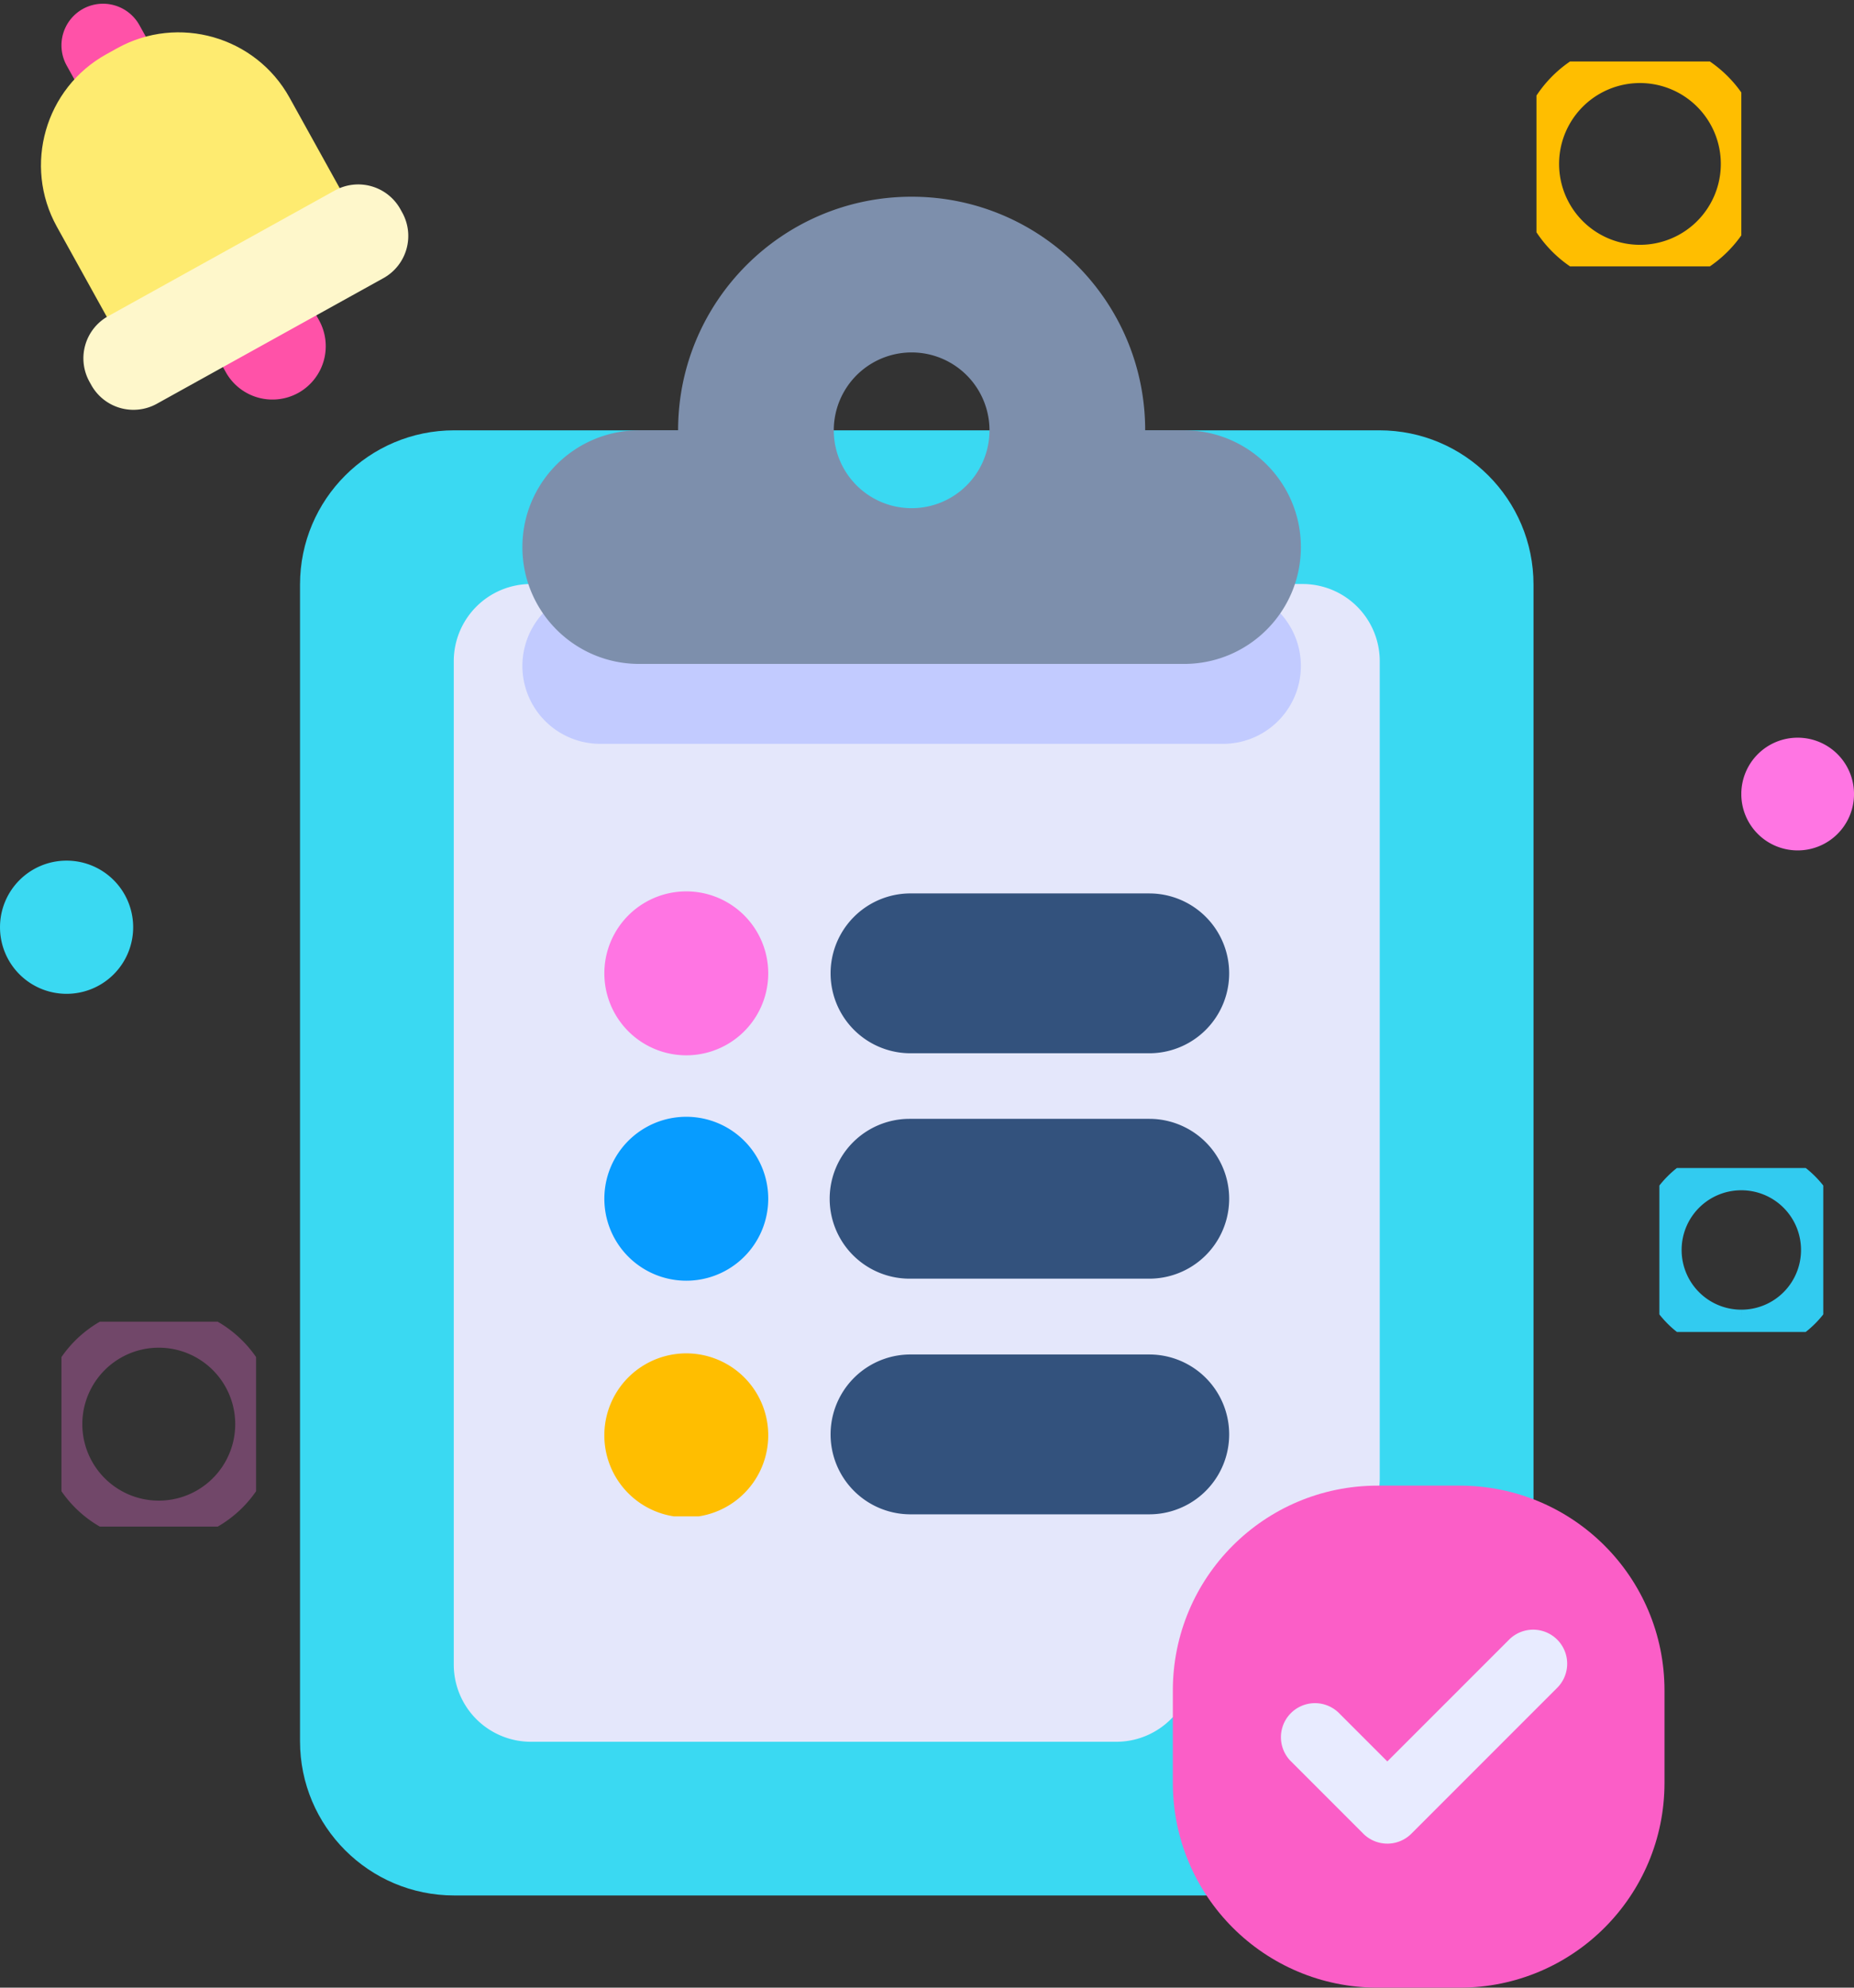 <svg width="181" height="194" xmlns="http://www.w3.org/2000/svg" viewBox="100 182 181 194">
    <rect x="100" y="182" width="181" height="194" fill="#333333" stroke="none"/>
    <svg width="121" height="166" xmlns="http://www.w3.org/2000/svg"
         viewBox="129 201 121 166" x="129" y="201">
        <svg width="121" height="143" xmlns="http://www.w3.org/2000/svg"
             viewBox="0.29 0 120.42 143" fill="#3ad9f2" x="129" y="224">
            <svg xmlns="http://www.w3.org/2000/svg"
                 width="121" height="143" viewBox="0.379 0.255 119.956 142.449">
                <path paint-order="stroke fill markers" fill-rule="evenodd"
                      d="M15.374.255h89.967c8.282 0 14.995 6.713 14.995 14.995v112.46c0 8.28-6.713 14.994-14.995 14.994H15.374c-8.281 0-14.995-6.713-14.995-14.995V15.25C.38 6.97 7.093.255 15.374.255z"/>
            </svg>
        </svg>
        <svg width="91" height="114" xmlns="http://www.w3.org/2000/svg"
             viewBox="0 0.125 91 113.75" fill="none" x="151" y="246">
            <svg xmlns="http://www.w3.org/2000/svg"
                 width="91" height="114" viewBox="0.871 0.748 89.967 112.459">
                <path paint-order="stroke fill markers"
                      d="M83.341.748H8.368A7.498 7.498 0 0 0 .871 8.245v97.464a7.497 7.497 0 0 0 7.497 7.498h61.266c3.975 0 7.79-1.58 10.602-4.391l6.21-6.211a14.995 14.995 0 0 0 4.392-10.603V8.245A7.497 7.497 0 0 0 83.341.748z"/>
            </svg>
        </svg>
        <svg width="91" height="113" xmlns="http://www.w3.org/2000/svg"
             viewBox="0.3 0 90.399 113" fill="#e4e7fb" x="144" y="239">
            <svg xmlns="http://www.w3.org/2000/svg"
                 width="91" height="113" viewBox="0.374 0.25 89.967 112.459">
                <path paint-order="stroke fill markers" fill-rule="evenodd"
                      d="M88.145 92.414l-18.1 18.1a7.497 7.497 0 0 1-5.3 2.195H7.87a7.497 7.497 0 0 1-7.497-7.496V7.748A7.497 7.497 0 0 1 7.871.25h74.974a7.497 7.497 0 0 1 7.496 7.498v79.364c0 1.988-.79 3.896-2.196 5.302z"/>
            </svg>
        </svg>
        <svg width="76" height="16" xmlns="http://www.w3.org/2000/svg"
             viewBox="0 0.4 76 15.2" fill="#c2cbff" x="151" y="239">
            <svg xmlns="http://www.w3.org/2000/svg"
                 width="76" height="16" viewBox="0.871 0.25 74.972 14.995">
                <path paint-order="stroke fill markers" fill-rule="evenodd"
                      d="M8.368.25h59.98a7.497 7.497 0 0 1 7.495 7.498 7.497 7.497 0 0 1-7.496 7.497H8.368a7.497 7.497 0 1 1 0-14.995z"/>
            </svg>
        </svg>
        <svg width="16" height="16" xmlns="http://www.w3.org/2000/svg"
             fill="#ff75e3" x="159" y="269">
            <svg xmlns="http://www.w3.org/2000/svg"
                 width="16" height="16" viewBox="0.368 0.239 14.995 14.995">
                <path paint-order="stroke fill markers" fill-rule="evenodd"
                      d="M15.363 7.737a7.497 7.497 0 1 1-14.994 0 7.497 7.497 0 0 1 14.994 0z"/>
            </svg>
        </svg>
        <svg width="39" height="16" xmlns="http://www.w3.org/2000/svg"
             viewBox="0 0.2 39 15.6" fill="#33527d" x="181" y="269">
            <svg xmlns="http://www.w3.org/2000/svg"
                 width="39" height="16" viewBox="0.861 0.239 37.486 14.995">
                <path paint-order="stroke fill markers" fill-rule="evenodd"
                      d="M8.357.24H30.85a7.497 7.497 0 1 1 0 14.994H8.357a7.498 7.498 0 0 1 0-14.995z"/>
            </svg>
        </svg>
        <svg width="39" height="16" xmlns="http://www.w3.org/2000/svg"
             viewBox="0 0.2 39 15.599" fill="#33527d" x="181" y="291">
            <svg xmlns="http://www.w3.org/2000/svg"
                 width="39" height="16" viewBox="0.861 0.731 37.486 14.994">
                <path paint-order="stroke fill markers" fill-rule="evenodd"
                      d="M8.357.731H30.85a7.497 7.497 0 1 1 0 14.994H8.357a7.497 7.497 0 0 1 0-14.994z"/>
            </svg>
        </svg>
        <svg width="39" height="16" xmlns="http://www.w3.org/2000/svg"
             viewBox="0 0.2 39 15.6" fill="#33527d" x="181" y="314">
            <svg xmlns="http://www.w3.org/2000/svg"
                 width="39" height="16" viewBox="0.861 0.223 37.486 14.995">
                <path paint-order="stroke fill markers" fill-rule="evenodd"
                      d="M8.357.223H30.85a7.497 7.497 0 1 1 0 14.995H8.357a7.498 7.498 0 0 1 0-14.995z"/>
            </svg>
        </svg>
        <svg width="16" height="16" xmlns="http://www.w3.org/2000/svg"
             viewBox="0 0.001 16 15.999" fill="#079cff" x="159" y="291">
            <svg xmlns="http://www.w3.org/2000/svg"
                 width="16" height="16" viewBox="0.368 0.731 14.995 14.994">
                <path paint-order="stroke fill markers" fill-rule="evenodd"
                      d="M15.363 8.229a7.497 7.497 0 0 1-7.497 7.496 7.497 7.497 0 1 1 0-14.994 7.497 7.497 0 0 1 7.497 7.498z"/>
            </svg>
        </svg>
        <svg width="16" height="16" xmlns="http://www.w3.org/2000/svg"
             fill="#ffbe00" x="159" y="314">
            <svg xmlns="http://www.w3.org/2000/svg"
                 width="16" height="16" viewBox="0.368 0.223 14.995 14.995">
                <path paint-order="stroke fill markers" fill-rule="evenodd"
                      d="M15.363 7.72a7.498 7.498 0 1 1-14.995 0 7.498 7.498 0 0 1 14.995 0z"/>
            </svg>
        </svg>
        <svg width="76" height="46" xmlns="http://www.w3.org/2000/svg"
             viewBox="0 0.2 76 45.6" fill="#7d8fac" x="151" y="201">
            <svg xmlns="http://www.w3.org/2000/svg"
                 width="76" height="46" viewBox="0.871 0.764 74.974 44.984">
                <path paint-order="stroke fill markers" fill-rule="evenodd"
                      d="M64.598 23.255H60.85C60.85 10.834 50.78.764 38.357.764c-12.421 0-22.491 10.07-22.491 22.491h-3.749c-6.21 0-11.246 5.036-11.246 11.247 0 6.21 5.035 11.246 11.246 11.246h52.481c6.211 0 11.247-5.035 11.247-11.246s-5.036-11.247-11.247-11.247zm-26.24 7.498a7.498 7.498 0 1 1 0-14.996 7.498 7.498 0 0 1 0 14.996z"/>
            </svg>
        </svg>
    </svg>
    <svg width="181" height="143" xmlns="http://www.w3.org/2000/svg"
         viewBox="100 188 181 143" x="100" y="188">
        <svg width="16" height="16" xmlns="http://www.w3.org/2000/svg"
             fill="none" stroke-miterlimit="100" stroke="#32cbf0" stroke-width="4" x="262" y="296">
            <svg xmlns="http://www.w3.org/2000/svg"
                 width="16" height="16" viewBox="0.496 0.767 14.726 14.726">
                <path paint-order="stroke fill markers"
                      d="M7.86 15.493A7.356 7.356 0 0 1 .495 8.13 7.356 7.356 0 0 1 7.859.767a7.356 7.356 0 0 1 7.363 7.363 7.356 7.356 0 0 1-7.363 7.363z"/>
            </svg>
        </svg>
        <svg width="20" height="20" xmlns="http://www.w3.org/2000/svg"
             fill="none" stroke-miterlimit="100" stroke="#ffbe00" stroke-width="4" x="250" y="188">
            <svg xmlns="http://www.w3.org/2000/svg"
                 width="20" height="20" viewBox="0.715 0.95 18.993 18.993">
                <path paint-order="stroke fill markers"
                      d="M10.212.95a9.497 9.497 0 1 1 0 18.993 9.497 9.497 0 0 1 0-18.993z"/>
            </svg>
        </svg>
        <svg width="19" height="20" xmlns="http://www.w3.org/2000/svg"
             viewBox="0 0.5 19 19" fill="none" stroke-miterlimit="100" stroke="#ff75e3" stroke-width="4" opacity=".302"
             x="106" y="311">
            <svg xmlns="http://www.w3.org/2000/svg"
                 width="19" height="20" viewBox="0.233 0.547 18.653 18.653">
                <path paint-order="stroke fill markers"
                      d="M9.56.547a9.327 9.327 0 1 1 0 18.654 9.327 9.327 0 0 1 0-18.654z"/>
            </svg>
        </svg>
        <svg width="11" height="11" xmlns="http://www.w3.org/2000/svg"
             fill="#ff75e3" x="270" y="254">
            <svg xmlns="http://www.w3.org/2000/svg"
                 width="11" height="11" viewBox="0.35 0.605 9.817 9.817">
                <path paint-order="stroke fill markers" fill-rule="evenodd"
                      d="M5.259 10.423a4.904 4.904 0 0 1-4.91-4.909A4.904 4.904 0 0 1 5.26.605a4.904 4.904 0 0 1 4.908 4.909 4.904 4.904 0 0 1-4.908 4.909z"/>
            </svg>
        </svg>
        <svg width="13" height="13" xmlns="http://www.w3.org/2000/svg"
             fill="#3ad9f2" x="100" y="266">
            <svg xmlns="http://www.w3.org/2000/svg"
                 width="13" height="13" viewBox="0.379 0.496 11.781 11.781">
                <path paint-order="stroke fill markers" fill-rule="evenodd"
                      d="M6.27 12.276a5.885 5.885 0 0 1-5.89-5.89A5.885 5.885 0 0 1 6.27.496a5.885 5.885 0 0 1 5.89 5.89 5.885 5.885 0 0 1-5.89 5.89z"/>
            </svg>
        </svg>
    </svg>
    <svg width="36" height="40" xmlns="http://www.w3.org/2000/svg"
         viewBox="104 182 36 40" x="104" y="182">
        <svg width="26" height="39" xmlns="http://www.w3.org/2000/svg"
             viewBox="106 182 26 39" x="106" y="182">
            <svg width="13" height="14" xmlns="http://www.w3.org/2000/svg"
                 viewBox="0.196 0 12.608 14" fill="#ff52a8" x="119" y="207">
                <svg xmlns="http://www.w3.org/2000/svg"
                     width="13" height="14" viewBox="0.381 0.01 11.973 13.295">
                    <path paint-order="stroke fill markers" fill-rule="evenodd"
                          d="M9.806 12.685a4.952 4.952 0 0 1-6.724-1.928L.848 6.727a3.734 3.734 0 0 1 1.454-5.07L4.43.476A3.734 3.734 0 0 1 9.5 1.931l2.234 4.03a4.952 4.952 0 0 1-1.928 6.724z"/>
                </svg>
            </svg>
            <svg width="11" height="14" xmlns="http://www.w3.org/2000/svg"
                 viewBox="0 0.363 11 13.274" fill="#ff52a8" x="106" y="182">
                <svg xmlns="http://www.w3.org/2000/svg"
                     width="11" height="14" viewBox="0.498 0.547 10.471 12.636">
                    <path paint-order="stroke fill markers" fill-rule="evenodd"
                          d="M9.047 12.584l-.237.132a3.734 3.734 0 0 1-5.07-1.454L.982 6.286a3.87 3.87 0 0 1 1.506-5.255 3.87 3.87 0 0 1 5.255 1.507l2.758 4.976a3.734 3.734 0 0 1-1.454 5.07z"/>
                </svg>
            </svg>
        </svg>
        <svg width="30" height="30" xmlns="http://www.w3.org/2000/svg"
             viewBox="0 0.156 30 29.688" fill="#feeb70" x="104" y="185">
            <svg xmlns="http://www.w3.org/2000/svg"
                 width="30" height="30" viewBox="0.404 0.942 29.047 28.744">
                <path paint-order="stroke fill markers" fill-rule="evenodd"
                      d="M7.609 2.442l-1.033.573C.796 6.219-1.3 13.527 1.904 19.307l5.39 9.724c.34.614 1.115.836 1.729.496l19.772-10.96c.614-.34.836-1.115.496-1.729L23.9 7.114C20.697 1.334 13.388-.761 7.609 2.442z"/>
            </svg>
        </svg>
        <svg width="32" height="22" xmlns="http://www.w3.org/2000/svg"
             viewBox="0.141 0 31.718 22" fill="#fef7cb" x="108" y="200">
            <svg xmlns="http://www.w3.org/2000/svg"
                 width="32" height="22" viewBox="0.802 0.406 30.274 20.998">
                <path paint-order="stroke fill markers" fill-rule="evenodd"
                      d="M28.763 9.134L7.642 20.842a4.496 4.496 0 0 1-6.105-1.75l-.172-.31a4.496 4.496 0 0 1 1.75-6.106L24.237.968a4.496 4.496 0 0 1 6.105 1.75l.172.311a4.496 4.496 0 0 1-1.75 6.105z"/>
            </svg>
        </svg>
    </svg>
    <svg width="49" height="49" xmlns="http://www.w3.org/2000/svg"
         viewBox="0.5 0 48 49" fill="#fb5ec7" x="214" y="327">
        <svg xmlns="http://www.w3.org/2000/svg"
             width="49" height="49" viewBox="0.38 0 48 49">
            <path paint-order="stroke fill markers" fill-rule="evenodd"
                  d="M20.38 0h8c11.06 0 20 8.94 20 20v9c0 11.06-8.94 20-20 20h-8c-11.06 0-20-8.94-20-20v-9c0-11.06 8.94-20 20-20z"/>
        </svg>
    </svg>
    <svg width="28" height="21" xmlns="http://www.w3.org/2000/svg"
         viewBox="0 0.059 28 20.882" fill="#e8ebff" x="225" y="341">
        <svg xmlns="http://www.w3.org/2000/svg" width="28" height="21" viewBox="0.38 1 26.791 19.98">
            <path paint-order="stroke fill markers" fill-rule="evenodd"
                  d="M10.37 20.98a3.178 3.178 0 0 1-2.249-.931l-6.81-6.811a3.18 3.18 0 0 1 4.496-4.496l4.562 4.562L21.743 1.931a3.179 3.179 0 1 1 4.496 4.496L12.617 20.05a3.178 3.178 0 0 1-2.248.931z"/>
        </svg>
    </svg>
</svg>
